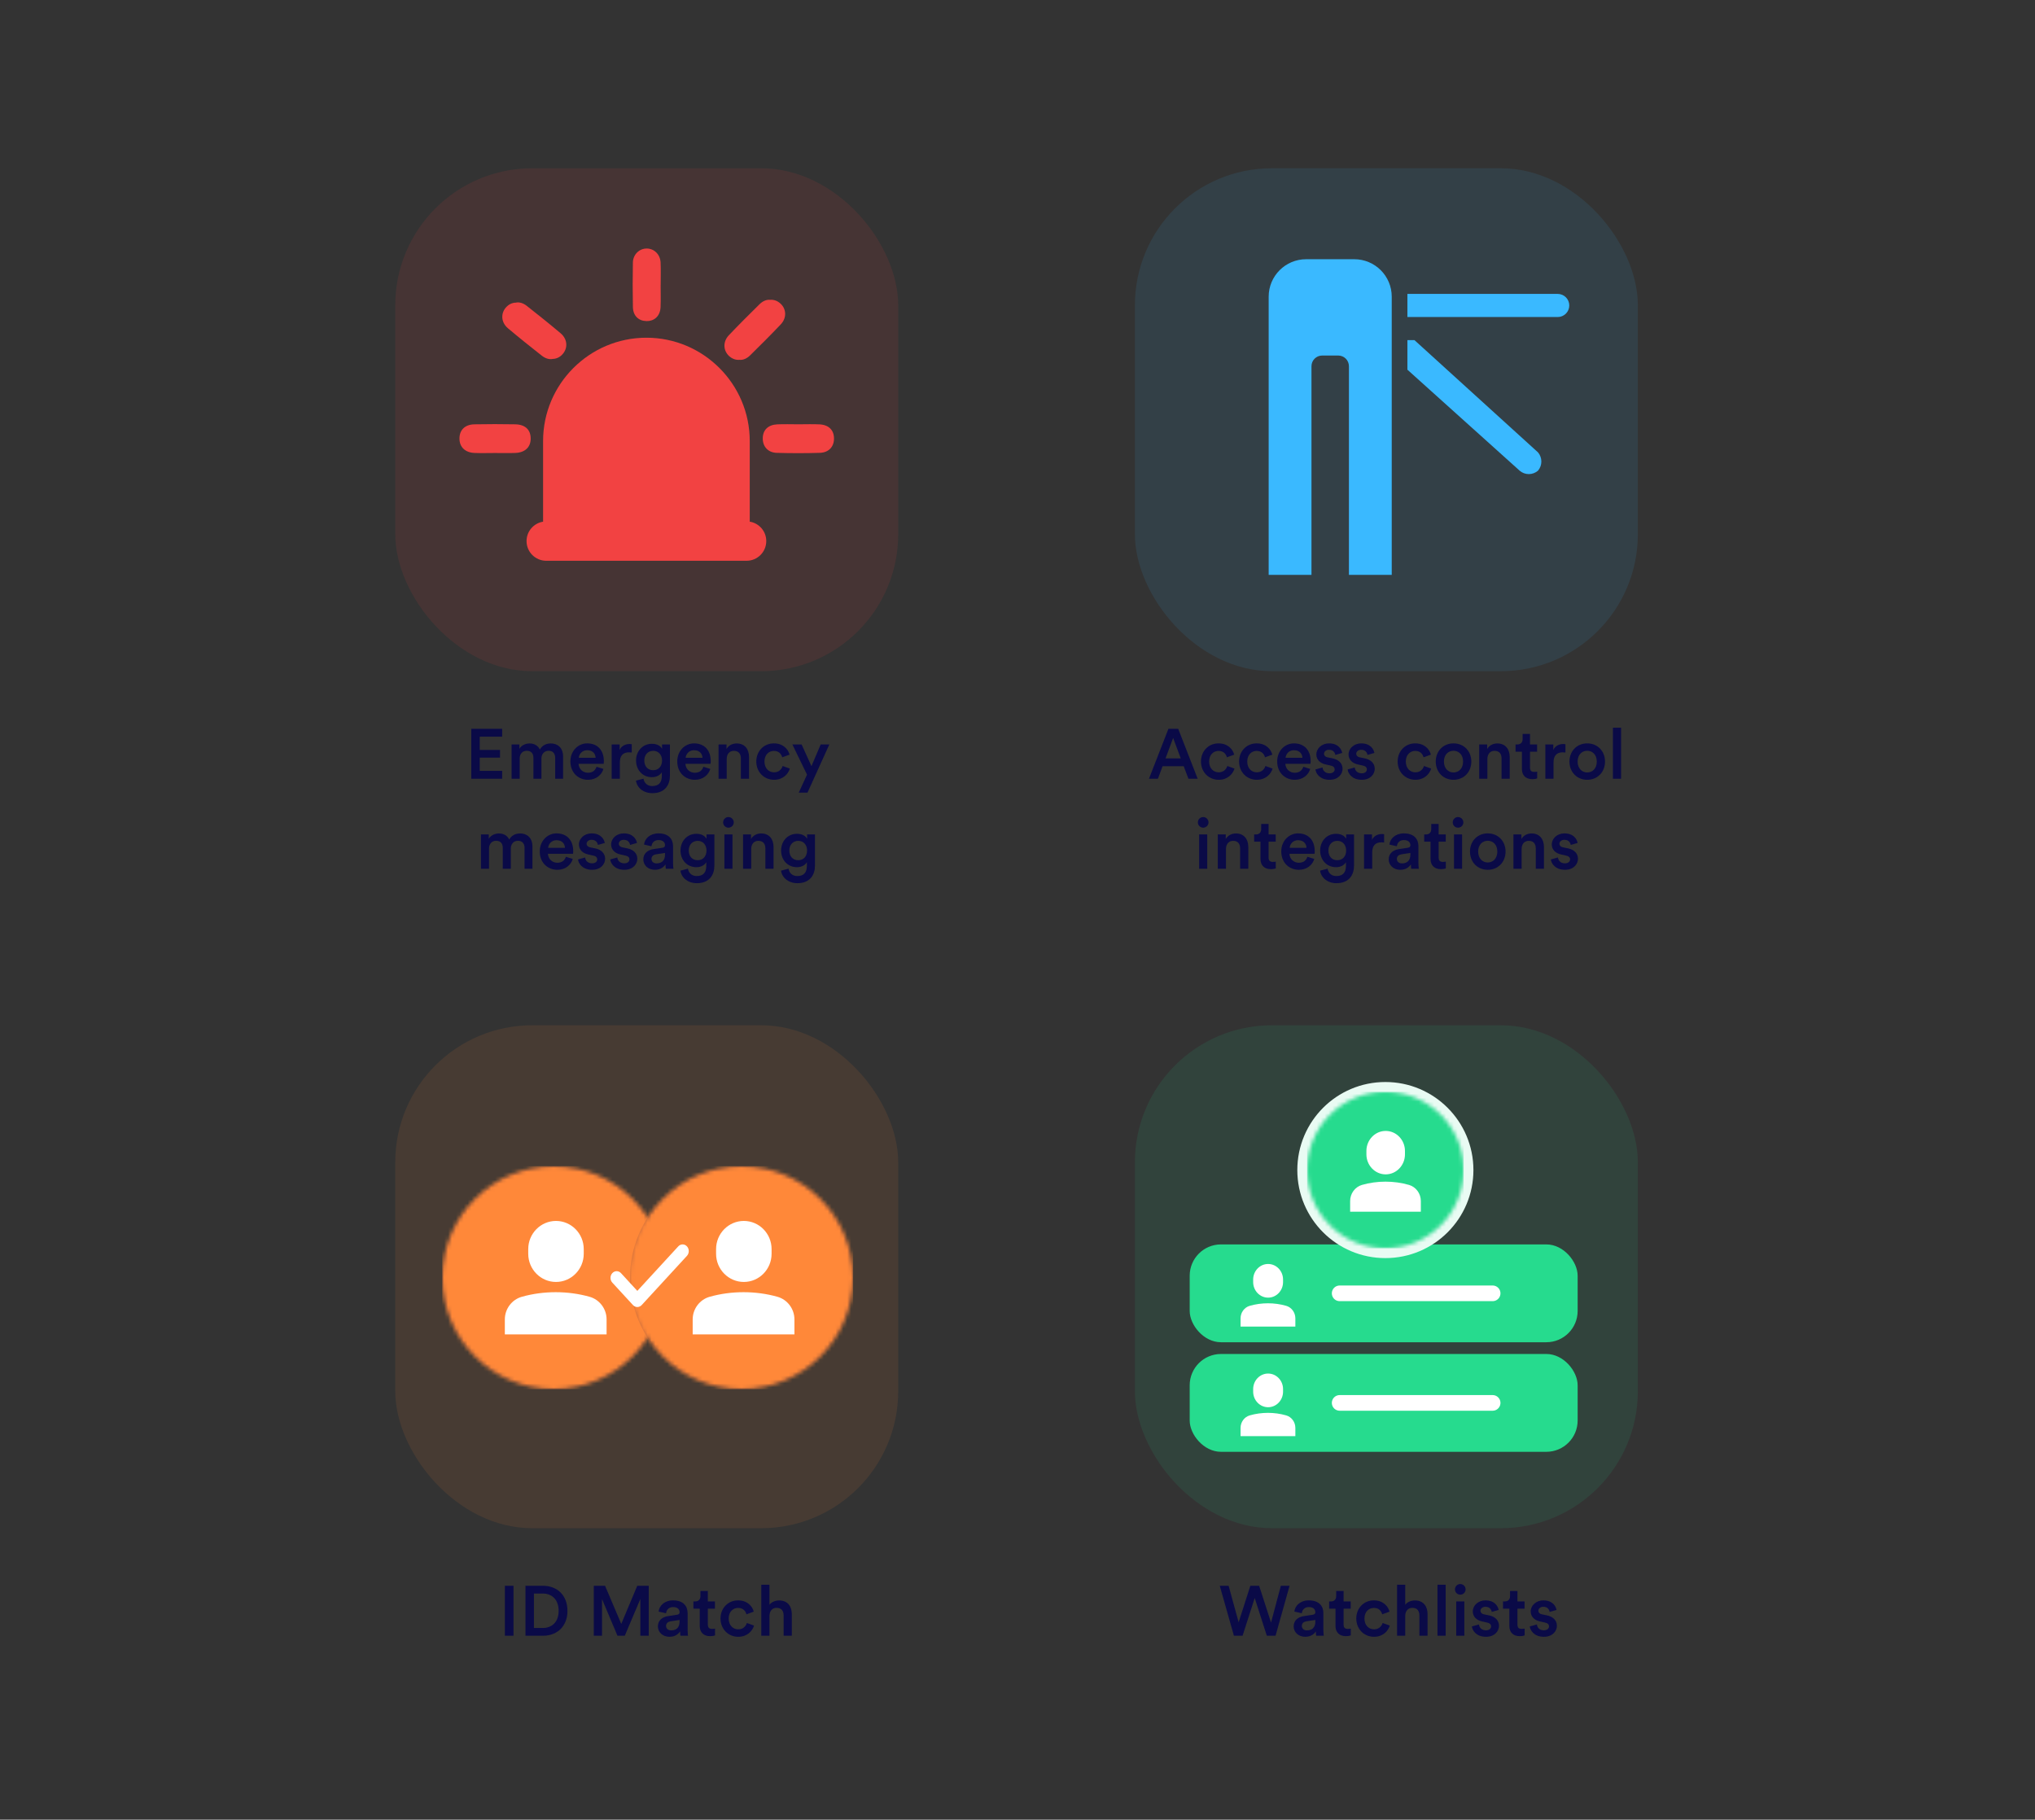 <?xml version="1.0" encoding="UTF-8"?>
<svg width="520px" height="465px" viewBox="0 0 520 465" version="1.1" xmlns="http://www.w3.org/2000/svg" xmlns:xlink="http://www.w3.org/1999/xlink">
    <rect x="0" y="0" width="520" height="465" fill="#333333" stroke="none"/>
    <!-- Generator: Sketch 54.1 (76490) - https://sketchapp.com -->
    <title>security-feature</title>
    <desc>Created with Sketch.</desc>
    <defs>
        <circle id="path-1" cx="28.5" cy="28.5" r="28.5"></circle>
        <circle id="path-3" cx="28.5" cy="28.5" r="28.5"></circle>
        <circle id="path-5" cx="20" cy="20" r="20"></circle>
    </defs>
    <g id="security-feature" stroke="none" stroke-width="1" fill="none" fill-rule="evenodd">
        <g id="vectorisé" transform="translate(101, 43)">
            <g id="Group" fill="#F24242" fill-rule="nonzero">
                <rect id="Rectangle" fill-opacity="0.1" x="1.52056145e-12" y="1.42108547e-13" width="128.519" height="128.519" rx="35"></rect>
                <path d="M90.581,90.308 L90.581,69.705 C90.581,55.146 78.736,43.3 64.177,43.3 C49.619,43.3 37.773,55.146 37.773,69.705 L37.773,90.309 C35.38,90.696 33.549,92.767 33.549,95.269 C33.549,98.049 35.803,100.301 38.581,100.301 L89.772,100.301 C92.551,100.301 94.803,98.048 94.803,95.269 C94.806,92.766 92.977,90.695 90.581,90.308 Z" id="Path"></path>
                <path d="M25.472,72.762 C23.735,72.764 21.996,72.82 20.264,72.75 C17.85,72.653 16.416,71.245 16.407,69.086 C16.398,66.887 17.783,65.483 20.233,65.434 C23.704,65.366 27.178,65.366 30.651,65.432 C33.185,65.482 34.554,66.781 34.605,68.957 C34.657,71.214 33.225,72.645 30.682,72.747 C28.948,72.818 27.209,72.761 25.472,72.762 Z" id="Path"></path>
                <path d="M103.017,65.427 C104.818,65.427 106.623,65.356 108.419,65.445 C110.775,65.561 112.099,66.912 112.112,69.036 C112.126,71.138 110.787,72.649 108.492,72.72 C104.83,72.833 101.159,72.831 97.495,72.725 C95.242,72.662 93.888,71.122 93.906,69.008 C93.923,66.89 95.264,65.546 97.616,65.442 C99.413,65.361 101.217,65.424 103.017,65.427 Z" id="Path"></path>
                <path d="M99.634,37.022 C99.631,37.018 99.627,37.012 99.623,37.009 C99.569,36.117 99.173,35.261 98.452,34.592 C97.661,33.858 96.725,33.532 95.782,33.617 C94.822,33.513 93.86,33.981 93.089,34.738 C90.438,37.342 87.807,39.969 85.249,42.66 C84.431,43.521 84.069,44.544 84.121,45.526 C84.118,45.533 84.116,45.537 84.111,45.544 C84.116,45.548 84.12,45.552 84.122,45.556 C84.177,46.449 84.574,47.305 85.294,47.973 C86.086,48.707 87.021,49.033 87.964,48.948 C88.924,49.052 89.887,48.584 90.658,47.825 C93.307,45.224 95.938,42.596 98.496,39.904 C99.314,39.044 99.677,38.021 99.627,37.039 C99.628,37.033 99.631,37.028 99.634,37.022 Z" id="Path"></path>
                <path d="M27.345,38.145 C27.348,38.141 27.351,38.136 27.354,38.132 C27.309,37.239 27.609,36.342 28.253,35.6 C28.96,34.783 29.852,34.358 30.799,34.338 C31.741,34.13 32.748,34.488 33.6,35.157 C36.521,37.452 39.423,39.774 42.262,42.169 C43.169,42.935 43.643,43.911 43.7,44.893 C43.703,44.9 43.706,44.904 43.71,44.909 C43.707,44.915 43.704,44.919 43.701,44.924 C43.746,45.817 43.446,46.712 42.802,47.455 C42.095,48.271 41.203,48.698 40.256,48.718 C39.314,48.925 38.307,48.566 37.455,47.898 C34.534,45.604 31.632,43.282 28.793,40.887 C27.886,40.121 27.412,39.145 27.355,38.162 C27.352,38.156 27.349,38.15 27.345,38.145 Z" id="Path"></path>
                <path d="M67.811,29.864 C67.811,31.725 67.872,33.589 67.796,35.447 C67.706,37.724 66.264,39.096 64.16,39.046 C62.132,39 60.766,37.674 60.724,35.448 C60.65,31.663 60.643,27.875 60.721,24.09 C60.762,22.018 62.373,20.5 64.257,20.508 C66.156,20.515 67.706,22.005 67.802,24.089 C67.889,26.01 67.82,27.938 67.82,29.863 C67.817,29.864 67.813,29.864 67.811,29.864 Z" id="Path"></path>
            </g>
            <g id="Group-2" transform="translate(189, 0)" fill="#3AB9FF">
                <rect id="Rectangle" fill-opacity="0.1" fill-rule="nonzero" x="1.52056145e-12" y="1.42108547e-13" width="128.519" height="128.519" rx="35"></rect>
                <path d="M43.751,23.243 C38.465,23.243 34.181,27.528 34.181,32.813 L34.181,103.909 L45.118,103.909 L45.118,50.587 C45.118,49.076 46.342,47.853 47.853,47.853 L51.954,47.853 C53.465,47.853 54.689,49.076 54.689,50.587 L54.689,103.909 L65.627,103.909 L65.627,32.813 C65.627,27.528 61.342,23.243 56.056,23.243 L43.751,23.243 Z" id="Path"></path>
                <path d="M71.444,43.923 L69.633,43.923 L69.633,51.472 L98.199,77.174 L98.311,77.281 C98.962,77.843 99.794,78.152 100.653,78.152 C101.513,78.152 102.345,77.843 102.997,77.281 C103.555,76.629 103.862,75.797 103.862,74.939 C103.862,74.079 103.555,73.249 102.997,72.595 L71.444,43.923 Z" id="Path" fill-rule="nonzero"></path>
                <path d="M108.039,32.106 L69.633,32.106 L69.633,38.014 L108.039,38.014 C108.823,38.014 109.575,37.704 110.128,37.149 C110.683,36.595 110.994,35.844 110.994,35.06 C110.994,34.276 110.683,33.526 110.128,32.971 C109.575,32.417 108.823,32.106 108.039,32.106 Z" id="Path" fill-rule="nonzero"></path>
            </g>
            <g id="Group-4" transform="translate(0, 219)">
                <rect id="Rectangle" fill-opacity="0.1" fill="#FF8839" fill-rule="nonzero" x="0" y="0" width="128.519" height="128.519" rx="35"></rect>
                <g id="Avatar-80" transform="translate(12, 36)">
                    <mask id="mask-2" fill="white">
                        <use xlink:href="#path-1"></use>
                    </mask>
                    <use id="oval" fill-opacity="0.25" fill="#0A0A47" xlink:href="#path-1"></use>
                    <g id="icon" mask="url(#mask-2)">
                        <g transform="translate(15, 14)"></g>
                    </g>
                    <rect id="picture" fill="#FF8839" fill-rule="nonzero" mask="url(#mask-2)" x="0" y="0" width="57" height="57"></rect>
                    <path d="M29.071,29.594 C25.16,29.594 21.98,26.366 21.98,22.397 L21.98,21.197 C21.98,17.228 25.16,14 29.071,14 C32.981,14 36.162,17.228 36.162,21.197 L36.162,22.397 C36.162,26.366 32.981,29.594 29.071,29.594 Z M37.653,33.381 C40.212,34.1 42,36.479 42,39.167 L42,43 L16,43 L16,39.167 C16,36.479 17.788,34.1 20.347,33.381 C25.907,31.818 32.094,31.818 37.653,33.381 Z" id="icon" fill="#FFFFFF" mask="url(#mask-2)"></path>
                </g>
                <g id="Avatar-80-Copy" transform="translate(60, 36)">
                    <mask id="mask-4" fill="white">
                        <use xlink:href="#path-3"></use>
                    </mask>
                    <use id="oval" fill-opacity="0.25" fill="#0A0A47" xlink:href="#path-3"></use>
                    <g id="icon" mask="url(#mask-4)">
                        <g transform="translate(15, 14)"></g>
                    </g>
                    <rect id="picture" fill="#FF8839" fill-rule="nonzero" mask="url(#mask-4)" x="0" y="0" width="57" height="57"></rect>
                    <path d="M29.071,29.594 C25.16,29.594 21.98,26.366 21.98,22.397 L21.98,21.197 C21.98,17.228 25.16,14 29.071,14 C32.981,14 36.162,17.228 36.162,21.197 L36.162,22.397 C36.162,26.366 32.981,29.594 29.071,29.594 Z M37.653,33.381 C40.212,34.1 42,36.479 42,39.167 L42,43 L16,43 L16,39.167 C16,36.479 17.788,34.1 20.347,33.381 C25.907,31.818 32.094,31.818 37.653,33.381 Z" id="icon" fill="#FFFFFF" mask="url(#mask-4)"></path>
                </g>
            </g>
            <path d="M74.539,275.501 C73.925,274.833 72.93,274.833 72.316,275.501 L61.855,286.878 L57.684,282.341 C57.07,281.673 56.075,281.673 55.461,282.341 C54.846,283.009 54.846,284.092 55.461,284.76 L60.737,290.499 C61.221,291.025 61.941,291.137 62.526,290.834 C62.691,290.752 62.847,290.636 62.983,290.488 L74.539,277.919 C75.154,277.252 75.154,276.169 74.539,275.501 Z" id="Path" fill="#FFFFFF"></path>
            <g id="Group-3" transform="translate(189, 219)">
                <rect id="Rectangle" fill-opacity="0.1" fill="#26DB8E" fill-rule="nonzero" x="0" y="0" width="128.519" height="128.519" rx="35"></rect>
                <g id="Group-6" transform="translate(14, 56)">
                    <rect id="Rectangle" fill="#26DB8E" fill-rule="nonzero" x="-1.05160325e-12" y="0" width="99.133" height="25" rx="8"></rect>
                    <g id="Avatar-80-Copy" transform="translate(12, 5)">
                        <g id="icon"></g>
                        <path d="M8.038,8.604 C5.932,8.604 4.22,6.823 4.22,4.633 L4.22,3.971 C4.22,1.781 5.932,3.19744231e-14 8.038,3.19744231e-14 C10.144,3.19744231e-14 11.856,1.781 11.856,3.971 L11.856,4.633 C11.856,6.823 10.144,8.604 8.038,8.604 Z M12.659,10.693 C14.037,11.09 15,12.402 15,13.885 L15,16 L1,16 L1,13.885 C1,12.402 1.963,11.09 3.341,10.693 C6.335,9.83 9.666,9.83 12.659,10.693 Z" id="icon" fill="#FFFFFF"></path>
                    </g>
                    <path d="M38.323,12.5 L77.41,12.5" id="Line" stroke="#FFFFFF" stroke-width="4" stroke-linecap="round" stroke-linejoin="round"></path>
                </g>
                <g id="Group-5" transform="translate(14, 84)">
                    <rect id="Rectangle-Copy" fill="#26DB8E" fill-rule="nonzero" x="-1.05160325e-12" y="0" width="99.133" height="25" rx="8"></rect>
                    <path d="M38.323,12.5 L77.41,12.5" id="Line-Copy" stroke="#FFFFFF" stroke-width="4" stroke-linecap="round" stroke-linejoin="round"></path>
                    <g id="Avatar-80-Copy-3" transform="translate(12, 5)">
                        <g id="icon"></g>
                        <path d="M8.038,8.604 C5.932,8.604 4.22,6.823 4.22,4.633 L4.22,3.971 C4.22,1.781 5.932,3.19744231e-14 8.038,3.19744231e-14 C10.144,3.19744231e-14 11.856,1.781 11.856,3.971 L11.856,4.633 C11.856,6.823 10.144,8.604 8.038,8.604 Z M12.659,10.693 C14.037,11.09 15,12.402 15,13.885 L15,16 L1,16 L1,13.885 C1,12.402 1.963,11.09 3.341,10.693 C6.335,9.83 9.666,9.83 12.659,10.693 Z" id="icon" fill="#FFFFFF"></path>
                    </g>
                </g>
                <g id="Avatar-80-Copy-2" transform="translate(44, 17)">
                    <mask id="mask-6" fill="white">
                        <use xlink:href="#path-5"></use>
                    </mask>
                    <use id="oval" stroke="#E9FBF3" stroke-width="5" fill-opacity="0.25" fill="#0A0A47" xlink:href="#path-5"></use>
                    <g id="icon" mask="url(#mask-6)">
                        <g transform="translate(10.323, 10.323)"></g>
                    </g>
                    <rect id="picture" fill="#26DB8E" fill-rule="nonzero" mask="url(#mask-6)" x="0" y="0" width="40" height="40"></rect>
                    <path d="M20.081,21.102 C17.364,21.102 15.155,18.804 15.155,15.978 L15.155,15.124 C15.155,12.298 17.364,10 20.081,10 C22.798,10 25.008,12.298 25.008,15.124 L25.008,15.978 C25.008,18.804 22.798,21.102 20.081,21.102 Z M26.044,23.797 C27.822,24.31 29.065,26.003 29.065,27.917 L29.065,30.645 L11,30.645 L11,27.917 C11,26.003 12.242,24.31 14.02,23.797 C17.883,22.684 22.182,22.684 26.044,23.797 Z" id="icon" fill="#FFFFFF" mask="url(#mask-6)"></path>
                </g>
            </g>
            <path d="M27.312,156 L19.428,156 L19.428,143.238 L27.312,143.238 L27.312,145.254 L21.588,145.254 L21.588,148.638 L26.772,148.638 L26.772,150.6 L21.588,150.6 L21.588,153.984 L27.312,153.984 L27.312,156 Z M31.794,156 L29.724,156 L29.724,147.234 L31.722,147.234 L31.722,148.35 C32.226,147.45 33.324,146.982 34.314,146.982 C35.466,146.982 36.474,147.504 36.942,148.53 C37.626,147.378 38.652,146.982 39.786,146.982 C41.37,146.982 42.882,147.99 42.882,150.312 L42.882,156 L40.866,156 L40.866,150.654 C40.866,149.628 40.344,148.854 39.174,148.854 C38.076,148.854 37.356,149.718 37.356,150.798 L37.356,156 L35.304,156 L35.304,150.654 C35.304,149.646 34.8,148.854 33.612,148.854 C32.496,148.854 31.794,149.682 31.794,150.798 L31.794,156 Z M46.896,150.654 L51.198,150.654 C51.162,149.628 50.478,148.71 49.038,148.71 C47.724,148.71 46.968,149.718 46.896,150.654 Z M51.432,152.94 L53.196,153.498 C52.728,155.028 51.342,156.27 49.236,156.27 C46.86,156.27 44.754,154.542 44.754,151.572 C44.754,148.8 46.806,146.964 49.02,146.964 C51.72,146.964 53.304,148.746 53.304,151.518 C53.304,151.86 53.268,152.148 53.25,152.184 L46.842,152.184 C46.896,153.516 47.94,154.47 49.236,154.47 C50.496,154.47 51.144,153.804 51.432,152.94 Z M60.432,147.18 L60.432,149.304 C60.198,149.268 59.964,149.25 59.748,149.25 C58.128,149.25 57.39,150.186 57.39,151.824 L57.39,156 L55.302,156 L55.302,147.234 L57.336,147.234 L57.336,148.638 C57.75,147.684 58.722,147.126 59.874,147.126 C60.126,147.126 60.342,147.162 60.432,147.18 Z M61.512,156.486 L63.438,155.982 C63.582,157.062 64.428,157.872 65.634,157.872 C67.29,157.872 68.118,157.026 68.118,155.244 L68.118,154.326 C67.74,155.01 66.858,155.604 65.58,155.604 C63.24,155.604 61.53,153.804 61.53,151.338 C61.53,148.998 63.168,147.072 65.58,147.072 C66.948,147.072 67.794,147.63 68.172,148.35 L68.172,147.234 L70.188,147.234 L70.188,155.172 C70.188,157.512 68.982,159.69 65.688,159.69 C63.366,159.69 61.746,158.25 61.512,156.486 Z M65.922,153.822 C67.254,153.822 68.172,152.85 68.172,151.338 C68.172,149.844 67.218,148.872 65.922,148.872 C64.59,148.872 63.636,149.844 63.636,151.338 C63.636,152.868 64.554,153.822 65.922,153.822 Z M74.202,150.654 L78.504,150.654 C78.468,149.628 77.784,148.71 76.344,148.71 C75.03,148.71 74.274,149.718 74.202,150.654 Z M78.738,152.94 L80.502,153.498 C80.034,155.028 78.648,156.27 76.542,156.27 C74.166,156.27 72.06,154.542 72.06,151.572 C72.06,148.8 74.112,146.964 76.326,146.964 C79.026,146.964 80.61,148.746 80.61,151.518 C80.61,151.86 80.574,152.148 80.556,152.184 L74.148,152.184 C74.202,153.516 75.246,154.47 76.542,154.47 C77.802,154.47 78.45,153.804 78.738,152.94 Z M84.696,150.942 L84.696,156 L82.608,156 L82.608,147.234 L84.642,147.234 L84.642,148.404 C85.218,147.396 86.262,146.982 87.234,146.982 C89.376,146.982 90.402,148.53 90.402,150.456 L90.402,156 L88.314,156 L88.314,150.816 C88.314,149.736 87.828,148.872 86.514,148.872 C85.326,148.872 84.696,149.79 84.696,150.942 Z M96.756,148.89 C95.478,148.89 94.344,149.844 94.344,151.608 C94.344,153.372 95.478,154.362 96.792,154.362 C98.16,154.362 98.79,153.408 98.988,152.742 L100.824,153.408 C100.41,154.776 99.096,156.27 96.792,156.27 C94.218,156.27 92.256,154.272 92.256,151.608 C92.256,148.908 94.218,146.964 96.738,146.964 C99.096,146.964 100.392,148.44 100.752,149.844 L98.88,150.528 C98.682,149.754 98.088,148.89 96.756,148.89 Z M105.342,159.546 L103.11,159.546 L105.216,154.956 L101.472,147.234 L103.83,147.234 L106.35,152.778 L108.708,147.234 L110.922,147.234 L105.342,159.546 Z M23.964,179 L21.894,179 L21.894,170.234 L23.892,170.234 L23.892,171.35 C24.396,170.45 25.494,169.982 26.484,169.982 C27.636,169.982 28.644,170.504 29.112,171.53 C29.796,170.378 30.822,169.982 31.956,169.982 C33.54,169.982 35.052,170.99 35.052,173.312 L35.052,179 L33.036,179 L33.036,173.654 C33.036,172.628 32.514,171.854 31.344,171.854 C30.246,171.854 29.526,172.718 29.526,173.798 L29.526,179 L27.474,179 L27.474,173.654 C27.474,172.646 26.97,171.854 25.782,171.854 C24.666,171.854 23.964,172.682 23.964,173.798 L23.964,179 Z M39.066,173.654 L43.368,173.654 C43.332,172.628 42.648,171.71 41.208,171.71 C39.894,171.71 39.138,172.718 39.066,173.654 Z M43.602,175.94 L45.366,176.498 C44.898,178.028 43.512,179.27 41.406,179.27 C39.03,179.27 36.924,177.542 36.924,174.572 C36.924,171.8 38.976,169.964 41.19,169.964 C43.89,169.964 45.474,171.746 45.474,174.518 C45.474,174.86 45.438,175.148 45.42,175.184 L39.012,175.184 C39.066,176.516 40.11,177.47 41.406,177.47 C42.666,177.47 43.314,176.804 43.602,175.94 Z M46.698,176.624 L48.516,176.12 C48.588,176.912 49.182,177.614 50.298,177.614 C51.162,177.614 51.612,177.146 51.612,176.606 C51.612,176.138 51.288,175.778 50.586,175.634 L49.29,175.346 C47.742,175.004 46.932,173.996 46.932,172.79 C46.932,171.26 48.336,169.964 50.154,169.964 C52.602,169.964 53.394,171.548 53.538,172.412 L51.774,172.916 C51.702,172.412 51.324,171.602 50.154,171.602 C49.416,171.602 48.894,172.07 48.894,172.61 C48.894,173.078 49.236,173.42 49.776,173.528 L51.108,173.798 C52.764,174.158 53.628,175.166 53.628,176.462 C53.628,177.794 52.548,179.27 50.316,179.27 C47.778,179.27 46.806,177.614 46.698,176.624 Z M54.924,176.624 L56.742,176.12 C56.814,176.912 57.408,177.614 58.524,177.614 C59.388,177.614 59.838,177.146 59.838,176.606 C59.838,176.138 59.514,175.778 58.812,175.634 L57.516,175.346 C55.968,175.004 55.158,173.996 55.158,172.79 C55.158,171.26 56.562,169.964 58.38,169.964 C60.828,169.964 61.62,171.548 61.764,172.412 L60,172.916 C59.928,172.412 59.55,171.602 58.38,171.602 C57.642,171.602 57.12,172.07 57.12,172.61 C57.12,173.078 57.462,173.42 58.002,173.528 L59.334,173.798 C60.99,174.158 61.854,175.166 61.854,176.462 C61.854,177.794 60.774,179.27 58.542,179.27 C56.004,179.27 55.032,177.614 54.924,176.624 Z M63.384,176.624 C63.384,175.058 64.536,174.194 66.03,173.978 L68.28,173.636 C68.784,173.564 68.928,173.312 68.928,173.006 C68.928,172.268 68.424,171.674 67.272,171.674 C66.174,171.674 65.562,172.376 65.472,173.258 L63.564,172.826 C63.726,171.314 65.094,169.964 67.254,169.964 C69.954,169.964 70.98,171.494 70.98,173.24 L70.98,177.596 C70.98,178.388 71.07,178.91 71.088,179 L69.144,179 C69.126,178.946 69.054,178.586 69.054,177.884 C68.64,178.55 67.776,179.27 66.354,179.27 C64.518,179.27 63.384,178.01 63.384,176.624 Z M66.75,177.632 C67.92,177.632 68.928,177.074 68.928,175.364 L68.928,174.968 L66.642,175.31 C65.994,175.418 65.472,175.778 65.472,176.498 C65.472,177.092 65.922,177.632 66.75,177.632 Z M72.87,179.486 L74.796,178.982 C74.94,180.062 75.786,180.872 76.992,180.872 C78.648,180.872 79.476,180.026 79.476,178.244 L79.476,177.326 C79.098,178.01 78.216,178.604 76.938,178.604 C74.598,178.604 72.888,176.804 72.888,174.338 C72.888,171.998 74.526,170.072 76.938,170.072 C78.306,170.072 79.152,170.63 79.53,171.35 L79.53,170.234 L81.546,170.234 L81.546,178.172 C81.546,180.512 80.34,182.69 77.046,182.69 C74.724,182.69 73.104,181.25 72.87,179.486 Z M77.28,176.822 C78.612,176.822 79.53,175.85 79.53,174.338 C79.53,172.844 78.576,171.872 77.28,171.872 C75.948,171.872 74.994,172.844 74.994,174.338 C74.994,175.868 75.912,176.822 77.28,176.822 Z M86.172,179 L84.102,179 L84.102,170.234 L86.172,170.234 L86.172,179 Z M83.778,167.156 C83.778,166.4 84.39,165.788 85.128,165.788 C85.884,165.788 86.496,166.4 86.496,167.156 C86.496,167.912 85.884,168.506 85.128,168.506 C84.39,168.506 83.778,167.912 83.778,167.156 Z M90.96,173.942 L90.96,179 L88.872,179 L88.872,170.234 L90.906,170.234 L90.906,171.404 C91.482,170.396 92.526,169.982 93.498,169.982 C95.64,169.982 96.666,171.53 96.666,173.456 L96.666,179 L94.578,179 L94.578,173.816 C94.578,172.736 94.092,171.872 92.778,171.872 C91.59,171.872 90.96,172.79 90.96,173.942 Z M98.574,179.486 L100.5,178.982 C100.644,180.062 101.49,180.872 102.696,180.872 C104.352,180.872 105.18,180.026 105.18,178.244 L105.18,177.326 C104.802,178.01 103.92,178.604 102.642,178.604 C100.302,178.604 98.592,176.804 98.592,174.338 C98.592,171.998 100.23,170.072 102.642,170.072 C104.01,170.072 104.856,170.63 105.234,171.35 L105.234,170.234 L107.25,170.234 L107.25,178.172 C107.25,180.512 106.044,182.69 102.75,182.69 C100.428,182.69 98.808,181.25 98.574,179.486 Z M102.984,176.822 C104.316,176.822 105.234,175.85 105.234,174.338 C105.234,172.844 104.28,171.872 102.984,171.872 C101.652,171.872 100.698,172.844 100.698,174.338 C100.698,175.868 101.616,176.822 102.984,176.822 Z" id="Emergencymessaging" fill="#0A0A47" fill-rule="nonzero"></path>
            <path d="M30.21,375 L28.014,375 L28.014,362.238 L30.21,362.238 L30.21,375 Z M35.43,373.02 L37.698,373.02 C39.912,373.02 41.748,371.598 41.748,368.646 C41.748,365.658 39.93,364.218 37.716,364.218 L35.43,364.218 L35.43,373.02 Z M37.77,375 L33.27,375 L33.27,362.238 L37.788,362.238 C41.262,362.238 43.998,364.542 43.998,368.646 C43.998,372.732 41.226,375 37.77,375 Z M64.77,375 L62.628,375 L62.628,365.604 L58.65,375 L56.778,375 L52.836,365.64 L52.836,375 L50.73,375 L50.73,362.238 L53.61,362.238 L57.75,371.976 L61.836,362.238 L64.77,362.238 L64.77,375 Z M67.11,372.624 C67.11,371.058 68.262,370.194 69.756,369.978 L72.006,369.636 C72.51,369.564 72.654,369.312 72.654,369.006 C72.654,368.268 72.15,367.674 70.998,367.674 C69.9,367.674 69.288,368.376 69.198,369.258 L67.29,368.826 C67.452,367.314 68.82,365.964 70.98,365.964 C73.68,365.964 74.706,367.494 74.706,369.24 L74.706,373.596 C74.706,374.388 74.796,374.91 74.814,375 L72.87,375 C72.852,374.946 72.78,374.586 72.78,373.884 C72.366,374.55 71.502,375.27 70.08,375.27 C68.244,375.27 67.11,374.01 67.11,372.624 Z M70.476,373.632 C71.646,373.632 72.654,373.074 72.654,371.364 L72.654,370.968 L70.368,371.31 C69.72,371.418 69.198,371.778 69.198,372.498 C69.198,373.092 69.648,373.632 70.476,373.632 Z M79.872,363.552 L79.872,366.234 L81.69,366.234 L81.69,368.088 L79.872,368.088 L79.872,372.156 C79.872,372.93 80.214,373.254 80.988,373.254 C81.276,373.254 81.618,373.2 81.708,373.182 L81.708,374.91 C81.582,374.964 81.186,375.108 80.43,375.108 C78.81,375.108 77.802,374.136 77.802,372.498 L77.802,368.088 L76.182,368.088 L76.182,366.234 L76.632,366.234 C77.568,366.234 77.982,365.64 77.982,364.866 L77.982,363.552 L79.872,363.552 Z M87.612,367.89 C86.334,367.89 85.2,368.844 85.2,370.608 C85.2,372.372 86.334,373.362 87.648,373.362 C89.016,373.362 89.646,372.408 89.844,371.742 L91.68,372.408 C91.266,373.776 89.952,375.27 87.648,375.27 C85.074,375.27 83.112,373.272 83.112,370.608 C83.112,367.908 85.074,365.964 87.594,365.964 C89.952,365.964 91.248,367.44 91.608,368.844 L89.736,369.528 C89.538,368.754 88.944,367.89 87.612,367.89 Z M95.622,369.852 L95.622,375 L93.534,375 L93.534,361.968 L95.622,361.968 L95.622,367.08 C96.216,366.306 97.206,365.982 98.124,365.982 C100.284,365.982 101.328,367.53 101.328,369.456 L101.328,375 L99.24,375 L99.24,369.816 C99.24,368.736 98.754,367.872 97.44,367.872 C96.288,367.872 95.658,368.736 95.622,369.852 Z" id="IDMatch" fill="#0A0A47" fill-rule="nonzero"></path>
            <path d="M223.787,371.634 L226.289,362.238 L228.521,362.238 L224.939,375 L222.707,375 L219.611,365.352 L216.515,375 L214.301,375 L210.683,362.238 L212.951,362.238 L215.507,371.562 L218.495,362.238 L220.745,362.238 L223.787,371.634 Z M229.565,372.624 C229.565,371.058 230.717,370.194 232.211,369.978 L234.461,369.636 C234.965,369.564 235.109,369.312 235.109,369.006 C235.109,368.268 234.605,367.674 233.453,367.674 C232.355,367.674 231.743,368.376 231.653,369.258 L229.745,368.826 C229.907,367.314 231.275,365.964 233.435,365.964 C236.135,365.964 237.161,367.494 237.161,369.24 L237.161,373.596 C237.161,374.388 237.251,374.91 237.269,375 L235.325,375 C235.307,374.946 235.235,374.586 235.235,373.884 C234.821,374.55 233.957,375.27 232.535,375.27 C230.699,375.27 229.565,374.01 229.565,372.624 Z M232.931,373.632 C234.101,373.632 235.109,373.074 235.109,371.364 L235.109,370.968 L232.823,371.31 C232.175,371.418 231.653,371.778 231.653,372.498 C231.653,373.092 232.103,373.632 232.931,373.632 Z M242.327,363.552 L242.327,366.234 L244.145,366.234 L244.145,368.088 L242.327,368.088 L242.327,372.156 C242.327,372.93 242.669,373.254 243.443,373.254 C243.731,373.254 244.073,373.2 244.163,373.182 L244.163,374.91 C244.037,374.964 243.641,375.108 242.885,375.108 C241.265,375.108 240.257,374.136 240.257,372.498 L240.257,368.088 L238.637,368.088 L238.637,366.234 L239.087,366.234 C240.023,366.234 240.437,365.64 240.437,364.866 L240.437,363.552 L242.327,363.552 Z M250.067,367.89 C248.789,367.89 247.655,368.844 247.655,370.608 C247.655,372.372 248.789,373.362 250.103,373.362 C251.471,373.362 252.101,372.408 252.299,371.742 L254.135,372.408 C253.721,373.776 252.407,375.27 250.103,375.27 C247.529,375.27 245.567,373.272 245.567,370.608 C245.567,367.908 247.529,365.964 250.049,365.964 C252.407,365.964 253.703,367.44 254.063,368.844 L252.191,369.528 C251.993,368.754 251.399,367.89 250.067,367.89 Z M258.077,369.852 L258.077,375 L255.989,375 L255.989,361.968 L258.077,361.968 L258.077,367.08 C258.671,366.306 259.661,365.982 260.579,365.982 C262.739,365.982 263.783,367.53 263.783,369.456 L263.783,375 L261.695,375 L261.695,369.816 C261.695,368.736 261.209,367.872 259.895,367.872 C258.743,367.872 258.113,368.736 258.077,369.852 Z M268.409,375 L266.321,375 L266.321,361.968 L268.409,361.968 L268.409,375 Z M273.179,375 L271.109,375 L271.109,366.234 L273.179,366.234 L273.179,375 Z M270.785,363.156 C270.785,362.4 271.397,361.788 272.135,361.788 C272.891,361.788 273.503,362.4 273.503,363.156 C273.503,363.912 272.891,364.506 272.135,364.506 C271.397,364.506 270.785,363.912 270.785,363.156 Z M275.105,372.624 L276.923,372.12 C276.995,372.912 277.589,373.614 278.705,373.614 C279.569,373.614 280.019,373.146 280.019,372.606 C280.019,372.138 279.695,371.778 278.993,371.634 L277.697,371.346 C276.149,371.004 275.339,369.996 275.339,368.79 C275.339,367.26 276.743,365.964 278.561,365.964 C281.009,365.964 281.801,367.548 281.945,368.412 L280.181,368.916 C280.109,368.412 279.731,367.602 278.561,367.602 C277.823,367.602 277.301,368.07 277.301,368.61 C277.301,369.078 277.643,369.42 278.183,369.528 L279.515,369.798 C281.171,370.158 282.035,371.166 282.035,372.462 C282.035,373.794 280.955,375.27 278.723,375.27 C276.185,375.27 275.213,373.614 275.105,372.624 Z M286.751,363.552 L286.751,366.234 L288.569,366.234 L288.569,368.088 L286.751,368.088 L286.751,372.156 C286.751,372.93 287.093,373.254 287.867,373.254 C288.155,373.254 288.497,373.2 288.587,373.182 L288.587,374.91 C288.461,374.964 288.065,375.108 287.309,375.108 C285.689,375.108 284.681,374.136 284.681,372.498 L284.681,368.088 L283.061,368.088 L283.061,366.234 L283.511,366.234 C284.447,366.234 284.861,365.64 284.861,364.866 L284.861,363.552 L286.751,363.552 Z M289.901,372.624 L291.719,372.12 C291.791,372.912 292.385,373.614 293.501,373.614 C294.365,373.614 294.815,373.146 294.815,372.606 C294.815,372.138 294.491,371.778 293.789,371.634 L292.493,371.346 C290.945,371.004 290.135,369.996 290.135,368.79 C290.135,367.26 291.539,365.964 293.357,365.964 C295.805,365.964 296.597,367.548 296.741,368.412 L294.977,368.916 C294.905,368.412 294.527,367.602 293.357,367.602 C292.619,367.602 292.097,368.07 292.097,368.61 C292.097,369.078 292.439,369.42 292.979,369.528 L294.311,369.798 C295.967,370.158 296.831,371.166 296.831,372.462 C296.831,373.794 295.751,375.27 293.519,375.27 C290.981,375.27 290.009,373.614 289.901,372.624 Z" id="Watchlists" fill="#0A0A47" fill-rule="nonzero"></path>
            <path d="M202.677,156 L201.471,152.796 L196.071,152.796 L194.883,156 L192.597,156 L197.565,143.238 L200.067,143.238 L205.035,156 L202.677,156 Z M198.771,145.578 L196.827,150.798 L200.715,150.798 L198.771,145.578 Z M210.381,148.89 C209.103,148.89 207.969,149.844 207.969,151.608 C207.969,153.372 209.103,154.362 210.417,154.362 C211.785,154.362 212.415,153.408 212.613,152.742 L214.449,153.408 C214.035,154.776 212.721,156.27 210.417,156.27 C207.843,156.27 205.881,154.272 205.881,151.608 C205.881,148.908 207.843,146.964 210.363,146.964 C212.721,146.964 214.017,148.44 214.377,149.844 L212.505,150.528 C212.307,149.754 211.713,148.89 210.381,148.89 Z M220.119,148.89 C218.841,148.89 217.707,149.844 217.707,151.608 C217.707,153.372 218.841,154.362 220.155,154.362 C221.523,154.362 222.153,153.408 222.351,152.742 L224.187,153.408 C223.773,154.776 222.459,156.27 220.155,156.27 C217.581,156.27 215.619,154.272 215.619,151.608 C215.619,148.908 217.581,146.964 220.101,146.964 C222.459,146.964 223.755,148.44 224.115,149.844 L222.243,150.528 C222.045,149.754 221.451,148.89 220.119,148.89 Z M227.499,150.654 L231.801,150.654 C231.765,149.628 231.081,148.71 229.641,148.71 C228.327,148.71 227.571,149.718 227.499,150.654 Z M232.035,152.94 L233.799,153.498 C233.331,155.028 231.945,156.27 229.839,156.27 C227.463,156.27 225.357,154.542 225.357,151.572 C225.357,148.8 227.409,146.964 229.623,146.964 C232.323,146.964 233.907,148.746 233.907,151.518 C233.907,151.86 233.871,152.148 233.853,152.184 L227.445,152.184 C227.499,153.516 228.543,154.47 229.839,154.47 C231.099,154.47 231.747,153.804 232.035,152.94 Z M235.131,153.624 L236.949,153.12 C237.021,153.912 237.615,154.614 238.731,154.614 C239.595,154.614 240.045,154.146 240.045,153.606 C240.045,153.138 239.721,152.778 239.019,152.634 L237.723,152.346 C236.175,152.004 235.365,150.996 235.365,149.79 C235.365,148.26 236.769,146.964 238.587,146.964 C241.035,146.964 241.827,148.548 241.971,149.412 L240.207,149.916 C240.135,149.412 239.757,148.602 238.587,148.602 C237.849,148.602 237.327,149.07 237.327,149.61 C237.327,150.078 237.669,150.42 238.209,150.528 L239.541,150.798 C241.197,151.158 242.061,152.166 242.061,153.462 C242.061,154.794 240.981,156.27 238.749,156.27 C236.211,156.27 235.239,154.614 235.131,153.624 Z M243.357,153.624 L245.175,153.12 C245.247,153.912 245.841,154.614 246.957,154.614 C247.821,154.614 248.271,154.146 248.271,153.606 C248.271,153.138 247.947,152.778 247.245,152.634 L245.949,152.346 C244.401,152.004 243.591,150.996 243.591,149.79 C243.591,148.26 244.995,146.964 246.813,146.964 C249.261,146.964 250.053,148.548 250.197,149.412 L248.433,149.916 C248.361,149.412 247.983,148.602 246.813,148.602 C246.075,148.602 245.553,149.07 245.553,149.61 C245.553,150.078 245.895,150.42 246.435,150.528 L247.767,150.798 C249.423,151.158 250.287,152.166 250.287,153.462 C250.287,154.794 249.207,156.27 246.975,156.27 C244.437,156.27 243.465,154.614 243.357,153.624 Z M260.637,148.89 C259.359,148.89 258.225,149.844 258.225,151.608 C258.225,153.372 259.359,154.362 260.673,154.362 C262.041,154.362 262.671,153.408 262.869,152.742 L264.705,153.408 C264.291,154.776 262.977,156.27 260.673,156.27 C258.099,156.27 256.137,154.272 256.137,151.608 C256.137,148.908 258.099,146.964 260.619,146.964 C262.977,146.964 264.273,148.44 264.633,149.844 L262.761,150.528 C262.563,149.754 261.969,148.89 260.637,148.89 Z M270.411,154.398 C271.707,154.398 272.859,153.444 272.859,151.608 C272.859,149.79 271.707,148.854 270.411,148.854 C269.133,148.854 267.963,149.79 267.963,151.608 C267.963,153.426 269.133,154.398 270.411,154.398 Z M270.411,146.964 C273.039,146.964 274.965,148.926 274.965,151.608 C274.965,154.308 273.039,156.27 270.411,156.27 C267.801,156.27 265.875,154.308 265.875,151.608 C265.875,148.926 267.801,146.964 270.411,146.964 Z M279.069,150.942 L279.069,156 L276.981,156 L276.981,147.234 L279.015,147.234 L279.015,148.404 C279.591,147.396 280.635,146.982 281.607,146.982 C283.749,146.982 284.775,148.53 284.775,150.456 L284.775,156 L282.687,156 L282.687,150.816 C282.687,149.736 282.201,148.872 280.887,148.872 C279.699,148.872 279.069,149.79 279.069,150.942 Z M289.959,144.552 L289.959,147.234 L291.777,147.234 L291.777,149.088 L289.959,149.088 L289.959,153.156 C289.959,153.93 290.301,154.254 291.075,154.254 C291.363,154.254 291.705,154.2 291.795,154.182 L291.795,155.91 C291.669,155.964 291.273,156.108 290.517,156.108 C288.897,156.108 287.889,155.136 287.889,153.498 L287.889,149.088 L286.269,149.088 L286.269,147.234 L286.719,147.234 C287.655,147.234 288.069,146.64 288.069,145.866 L288.069,144.552 L289.959,144.552 Z M299.013,147.18 L299.013,149.304 C298.779,149.268 298.545,149.25 298.329,149.25 C296.709,149.25 295.971,150.186 295.971,151.824 L295.971,156 L293.883,156 L293.883,147.234 L295.917,147.234 L295.917,148.638 C296.331,147.684 297.303,147.126 298.455,147.126 C298.707,147.126 298.923,147.162 299.013,147.18 Z M304.575,154.398 C305.871,154.398 307.023,153.444 307.023,151.608 C307.023,149.79 305.871,148.854 304.575,148.854 C303.297,148.854 302.127,149.79 302.127,151.608 C302.127,153.426 303.297,154.398 304.575,154.398 Z M304.575,146.964 C307.203,146.964 309.129,148.926 309.129,151.608 C309.129,154.308 307.203,156.27 304.575,156.27 C301.965,156.27 300.039,154.308 300.039,151.608 C300.039,148.926 301.965,146.964 304.575,146.964 Z M313.233,156 L311.145,156 L311.145,142.968 L313.233,142.968 L313.233,156 Z M207.483,179 L205.413,179 L205.413,170.234 L207.483,170.234 L207.483,179 Z M205.089,167.156 C205.089,166.4 205.701,165.788 206.439,165.788 C207.195,165.788 207.807,166.4 207.807,167.156 C207.807,167.912 207.195,168.506 206.439,168.506 C205.701,168.506 205.089,167.912 205.089,167.156 Z M212.271,173.942 L212.271,179 L210.183,179 L210.183,170.234 L212.217,170.234 L212.217,171.404 C212.793,170.396 213.837,169.982 214.809,169.982 C216.951,169.982 217.977,171.53 217.977,173.456 L217.977,179 L215.889,179 L215.889,173.816 C215.889,172.736 215.403,171.872 214.089,171.872 C212.901,171.872 212.271,172.79 212.271,173.942 Z M223.161,167.552 L223.161,170.234 L224.979,170.234 L224.979,172.088 L223.161,172.088 L223.161,176.156 C223.161,176.93 223.503,177.254 224.277,177.254 C224.565,177.254 224.907,177.2 224.997,177.182 L224.997,178.91 C224.871,178.964 224.475,179.108 223.719,179.108 C222.099,179.108 221.091,178.136 221.091,176.498 L221.091,172.088 L219.471,172.088 L219.471,170.234 L219.921,170.234 C220.857,170.234 221.271,169.64 221.271,168.866 L221.271,167.552 L223.161,167.552 Z M228.543,173.654 L232.845,173.654 C232.809,172.628 232.125,171.71 230.685,171.71 C229.371,171.71 228.615,172.718 228.543,173.654 Z M233.079,175.94 L234.843,176.498 C234.375,178.028 232.989,179.27 230.883,179.27 C228.507,179.27 226.401,177.542 226.401,174.572 C226.401,171.8 228.453,169.964 230.667,169.964 C233.367,169.964 234.951,171.746 234.951,174.518 C234.951,174.86 234.915,175.148 234.897,175.184 L228.489,175.184 C228.543,176.516 229.587,177.47 230.883,177.47 C232.143,177.47 232.791,176.804 233.079,175.94 Z M236.319,179.486 L238.245,178.982 C238.389,180.062 239.235,180.872 240.441,180.872 C242.097,180.872 242.925,180.026 242.925,178.244 L242.925,177.326 C242.547,178.01 241.665,178.604 240.387,178.604 C238.047,178.604 236.337,176.804 236.337,174.338 C236.337,171.998 237.975,170.072 240.387,170.072 C241.755,170.072 242.601,170.63 242.979,171.35 L242.979,170.234 L244.995,170.234 L244.995,178.172 C244.995,180.512 243.789,182.69 240.495,182.69 C238.173,182.69 236.553,181.25 236.319,179.486 Z M240.729,176.822 C242.061,176.822 242.979,175.85 242.979,174.338 C242.979,172.844 242.025,171.872 240.729,171.872 C239.397,171.872 238.443,172.844 238.443,174.338 C238.443,175.868 239.361,176.822 240.729,176.822 Z M252.681,170.18 L252.681,172.304 C252.447,172.268 252.213,172.25 251.997,172.25 C250.377,172.25 249.639,173.186 249.639,174.824 L249.639,179 L247.551,179 L247.551,170.234 L249.585,170.234 L249.585,171.638 C249.999,170.684 250.971,170.126 252.123,170.126 C252.375,170.126 252.591,170.162 252.681,170.18 Z M253.851,176.624 C253.851,175.058 255.003,174.194 256.497,173.978 L258.747,173.636 C259.251,173.564 259.395,173.312 259.395,173.006 C259.395,172.268 258.891,171.674 257.739,171.674 C256.641,171.674 256.029,172.376 255.939,173.258 L254.031,172.826 C254.193,171.314 255.561,169.964 257.721,169.964 C260.421,169.964 261.447,171.494 261.447,173.24 L261.447,177.596 C261.447,178.388 261.537,178.91 261.555,179 L259.611,179 C259.593,178.946 259.521,178.586 259.521,177.884 C259.107,178.55 258.243,179.27 256.821,179.27 C254.985,179.27 253.851,178.01 253.851,176.624 Z M257.217,177.632 C258.387,177.632 259.395,177.074 259.395,175.364 L259.395,174.968 L257.109,175.31 C256.461,175.418 255.939,175.778 255.939,176.498 C255.939,177.092 256.389,177.632 257.217,177.632 Z M266.613,167.552 L266.613,170.234 L268.431,170.234 L268.431,172.088 L266.613,172.088 L266.613,176.156 C266.613,176.93 266.955,177.254 267.729,177.254 C268.017,177.254 268.359,177.2 268.449,177.182 L268.449,178.91 C268.323,178.964 267.927,179.108 267.171,179.108 C265.551,179.108 264.543,178.136 264.543,176.498 L264.543,172.088 L262.923,172.088 L262.923,170.234 L263.373,170.234 C264.309,170.234 264.723,169.64 264.723,168.866 L264.723,167.552 L266.613,167.552 Z M272.607,179 L270.537,179 L270.537,170.234 L272.607,170.234 L272.607,179 Z M270.213,167.156 C270.213,166.4 270.825,165.788 271.563,165.788 C272.319,165.788 272.931,166.4 272.931,167.156 C272.931,167.912 272.319,168.506 271.563,168.506 C270.825,168.506 270.213,167.912 270.213,167.156 Z M279.159,177.398 C280.455,177.398 281.607,176.444 281.607,174.608 C281.607,172.79 280.455,171.854 279.159,171.854 C277.881,171.854 276.711,172.79 276.711,174.608 C276.711,176.426 277.881,177.398 279.159,177.398 Z M279.159,169.964 C281.787,169.964 283.713,171.926 283.713,174.608 C283.713,177.308 281.787,179.27 279.159,179.27 C276.549,179.27 274.623,177.308 274.623,174.608 C274.623,171.926 276.549,169.964 279.159,169.964 Z M287.817,173.942 L287.817,179 L285.729,179 L285.729,170.234 L287.763,170.234 L287.763,171.404 C288.339,170.396 289.383,169.982 290.355,169.982 C292.497,169.982 293.523,171.53 293.523,173.456 L293.523,179 L291.435,179 L291.435,173.816 C291.435,172.736 290.949,171.872 289.635,171.872 C288.447,171.872 287.817,172.79 287.817,173.942 Z M295.287,176.624 L297.105,176.12 C297.177,176.912 297.771,177.614 298.887,177.614 C299.751,177.614 300.201,177.146 300.201,176.606 C300.201,176.138 299.877,175.778 299.175,175.634 L297.879,175.346 C296.331,175.004 295.521,173.996 295.521,172.79 C295.521,171.26 296.925,169.964 298.743,169.964 C301.191,169.964 301.983,171.548 302.127,172.412 L300.363,172.916 C300.291,172.412 299.913,171.602 298.743,171.602 C298.005,171.602 297.483,172.07 297.483,172.61 C297.483,173.078 297.825,173.42 298.365,173.528 L299.697,173.798 C301.353,174.158 302.217,175.166 302.217,176.462 C302.217,177.794 301.137,179.27 298.905,179.27 C296.367,179.27 295.395,177.614 295.287,176.624 Z" id="Accesscontrolintegrations" fill="#0A0A47" fill-rule="nonzero"></path>
        </g>
    </g>
</svg>